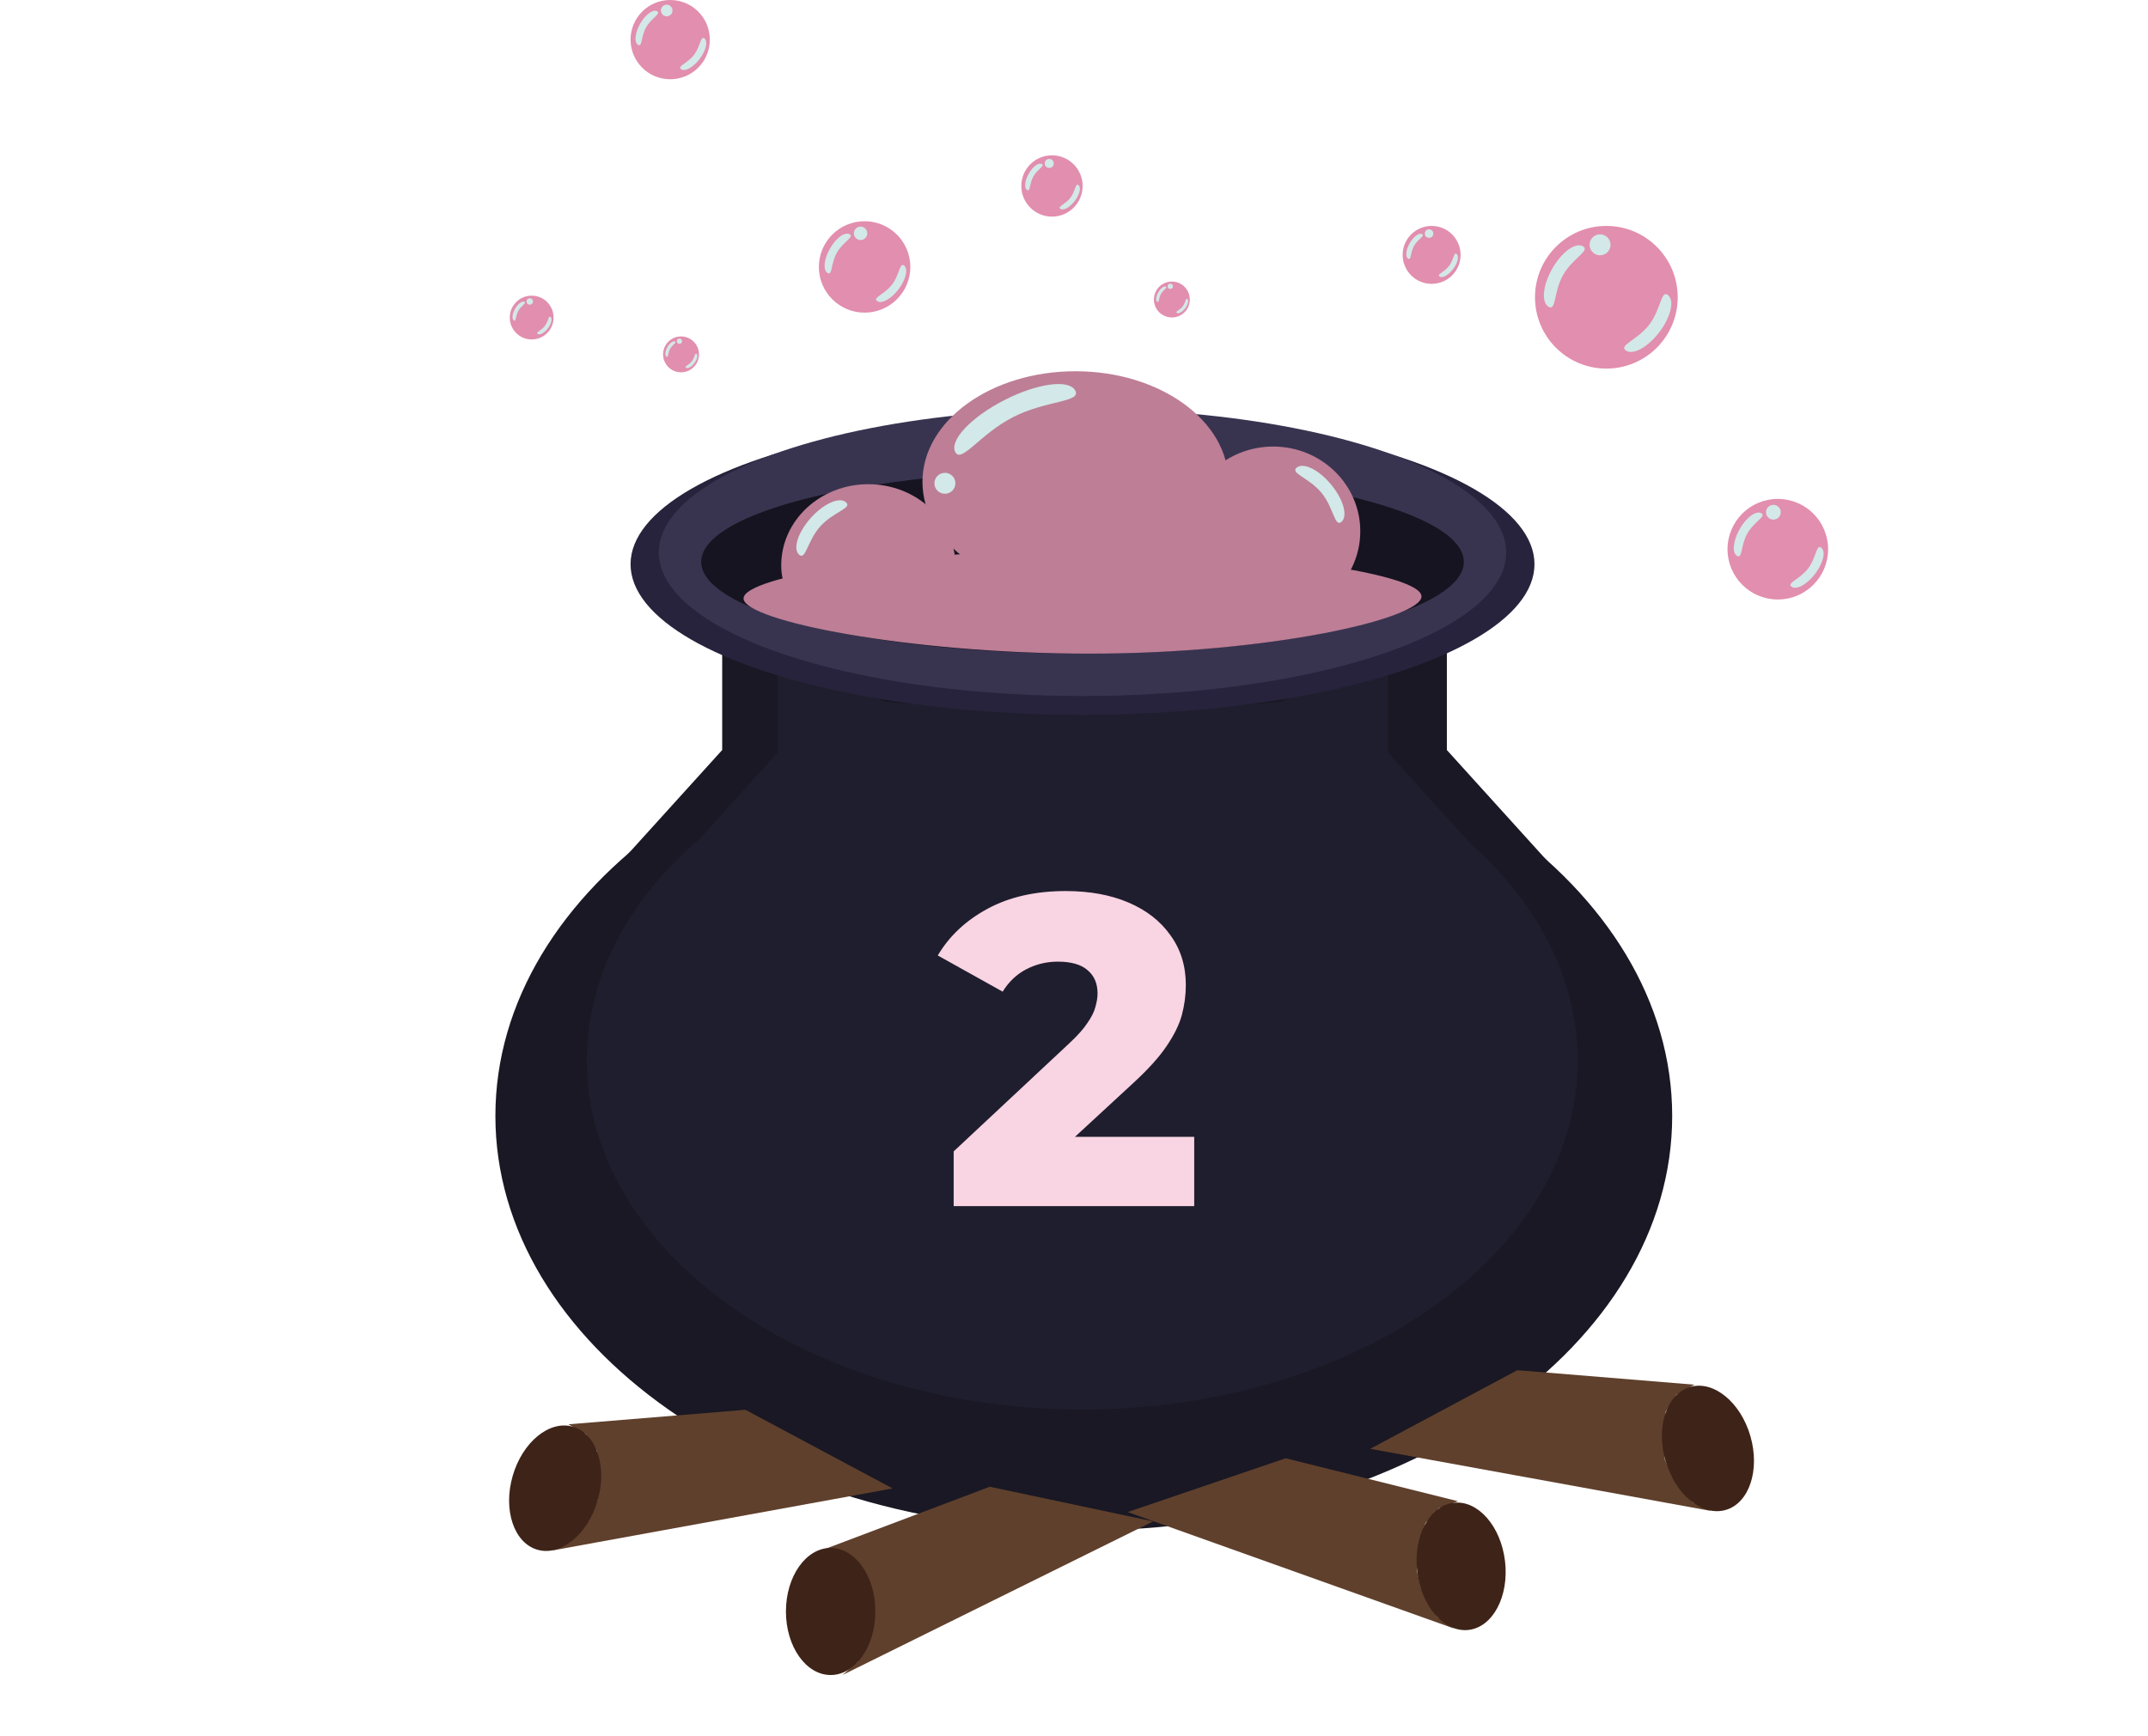 <svg width="146" height="118" viewBox="0 0 146 118" fill="none" xmlns="http://www.w3.org/2000/svg">
<path d="M113.659 75.868C113.659 91.433 95.754 104.051 73.666 104.051C51.578 104.051 33.672 91.433 33.672 75.868C33.672 60.304 51.578 47.687 73.666 47.687C95.754 47.687 113.659 60.304 113.659 75.868Z" fill="#191824"/>
<path d="M69.894 47.866L42.217 58.58L49.088 50.991L49.088 43.076L57.778 46.91L69.894 47.866Z" fill="#191824"/>
<path d="M74.168 48.249L105.215 58.582L98.344 50.993L98.344 43.078L89.655 46.912L74.168 48.249Z" fill="#191824"/>
<path d="M107.235 72.1C107.235 85.205 92.159 95.828 73.561 95.828C54.964 95.828 39.888 85.205 39.888 72.1C39.888 58.995 54.964 48.372 73.561 48.372C92.159 48.372 107.235 58.995 107.235 72.1Z" fill="#1F1E2E"/>
<path d="M70.386 48.523L47.083 57.543L52.868 51.154L52.868 44.49L60.184 47.717L70.386 48.523Z" fill="#1F1E2E"/>
<path d="M73.986 48.845L100.126 57.545L94.341 51.156L94.341 44.492L87.025 47.719L73.986 48.845Z" fill="#1F1E2E"/>
<ellipse cx="73.579" cy="38.36" rx="30.72" ry="10.24" fill="#27233C"/>
<ellipse cx="73.578" cy="37.56" rx="28.8" ry="9.76" fill="#383450"/>
<ellipse cx="73.579" cy="38.2" rx="25.92" ry="6.24" fill="#151420"/>
<ellipse cx="73.099" cy="32.76" rx="10.4" ry="7.52" fill="#BD7E96"/>
<ellipse cx="86.539" cy="36.12" rx="5.92" ry="5.76" fill="#BD7E96"/>
<path d="M64.94 38.435C64.94 41.48 62.289 41.236 59.02 41.236C55.75 41.236 53.1 41.48 53.1 38.435C53.1 35.389 55.75 32.92 59.02 32.92C62.289 32.92 64.94 35.389 64.94 38.435Z" fill="#BD7E96"/>
<path d="M96.619 40.55C96.619 42.051 86.384 44.44 74.027 44.44C61.671 44.44 50.539 42.188 50.539 40.687C50.539 39.186 61.473 37.4 73.829 37.4C86.186 37.4 96.619 39.049 96.619 40.55Z" fill="#BD7E96"/>
<path d="M55.98 105.347L67.277 101.08L78.38 103.436L57.264 113.88L58.291 112.989L58.804 112.033L59.19 110.823L59.318 109.677L59.061 108.212L58.355 106.557L57.328 105.665L55.98 105.347Z" fill="#5F402C"/>
<path d="M38.636 96.835L50.667 95.848L60.671 101.196L37.495 105.42L38.728 104.845L39.487 104.066L40.193 103.005L40.635 101.935L40.797 100.452L40.579 98.659L39.842 97.515L38.636 96.835Z" fill="#5F402C"/>
<ellipse cx="37.71" cy="101.168" rx="3.005" ry="4.352" transform="matrix(0.961 0.277 -0.277 0.961 29.518 -6.488)" fill="#3E2318"/>
<path d="M99.1 102.065L87.387 99.143L76.65 102.8L98.836 110.721L97.712 109.954L97.089 109.062L96.564 107.901L96.301 106.774L96.382 105.284L96.887 103.55L97.8 102.541L99.1 102.065Z" fill="#5F402C"/>
<ellipse cx="3.005" cy="4.352" rx="3.005" ry="4.352" transform="matrix(-0.993 0.118 0.118 0.993 101.783 101.816)" fill="#3E2318"/>
<path d="M115.165 94.141L103.134 93.155L93.13 98.502L116.306 102.726L115.072 102.151L114.314 101.372L113.607 100.312L113.165 99.242L113.004 97.758L113.221 95.966L113.959 94.822L115.165 94.141Z" fill="#5F402C"/>
<ellipse cx="3.005" cy="4.352" rx="3.005" ry="4.352" transform="matrix(-0.961 0.277 0.277 0.961 117.771 93.461)" fill="#3E2318"/>
<ellipse cx="56.46" cy="109.56" rx="3.04" ry="4.32" fill="#3E2318"/>
<ellipse cx="109.184" cy="20.21" rx="4.85" ry="4.85" fill="#E28EAE"/>
<path d="M112.782 22.587C111.989 23.626 110.966 24.179 110.497 23.821C110.027 23.463 111.31 23.108 112.102 22.069C112.895 21.029 112.897 19.698 113.366 20.056C113.836 20.414 113.574 21.547 112.782 22.587Z" fill="#D3E8E8"/>
<path d="M105.5 18.276C106.144 17.138 107.083 16.452 107.597 16.743C108.11 17.034 106.888 17.559 106.244 18.697C105.6 19.834 105.778 21.153 105.264 20.862C104.75 20.571 104.856 19.413 105.5 18.276Z" fill="#D3E8E8"/>
<path d="M68.27 27.201C70.524 26.049 72.681 25.763 73.09 26.562C73.499 27.361 71.115 27.206 68.862 28.358C66.609 29.51 65.339 31.533 64.93 30.734C64.522 29.935 66.017 28.353 68.27 27.201Z" fill="#D3E8E8"/>
<path d="M55.108 35.215C55.988 34.231 57.061 33.756 57.506 34.153C57.95 34.55 56.631 34.806 55.751 35.791C54.871 36.775 54.764 38.114 54.319 37.717C53.875 37.319 54.228 36.2 55.108 35.215Z" fill="#D3E8E8"/>
<path d="M90.485 32.954C89.646 31.935 88.593 31.416 88.133 31.795C87.672 32.174 88.98 32.483 89.819 33.502C90.658 34.522 90.71 35.864 91.171 35.485C91.631 35.106 91.324 33.973 90.485 32.954Z" fill="#D3E8E8"/>
<ellipse cx="108.756" cy="16.644" rx="0.713" ry="0.713" fill="#D3E8E8"/>
<ellipse cx="64.225" cy="32.858" rx="0.713" ry="0.713" fill="#D3E8E8"/>
<ellipse cx="45.553" cy="2.694" rx="2.694" ry="2.694" fill="#E28EAE"/>
<path d="M47.551 4.014C47.111 4.591 46.543 4.898 46.282 4.699C46.021 4.501 46.733 4.304 47.174 3.726C47.614 3.149 47.615 2.409 47.876 2.608C48.137 2.807 47.991 3.436 47.551 4.014Z" fill="#D3E8E8"/>
<path d="M43.507 1.619C43.865 0.988 44.386 0.606 44.672 0.768C44.957 0.93 44.278 1.221 43.92 1.853C43.562 2.485 43.661 3.217 43.376 3.056C43.091 2.894 43.149 2.251 43.507 1.619Z" fill="#D3E8E8"/>
<ellipse cx="45.316" cy="0.713" rx="0.396" ry="0.396" fill="#D3E8E8"/>
<ellipse cx="79.652" cy="20.363" rx="1.22" ry="1.22" fill="#E28EAE"/>
<path d="M80.557 20.961C80.358 21.223 80.1 21.362 79.982 21.272C79.864 21.182 80.187 21.092 80.386 20.831C80.586 20.569 80.586 20.234 80.704 20.324C80.823 20.414 80.757 20.7 80.557 20.961Z" fill="#D3E8E8"/>
<path d="M78.725 19.877C78.887 19.59 79.123 19.418 79.252 19.491C79.382 19.564 79.074 19.696 78.912 19.982C78.75 20.269 78.795 20.6 78.665 20.527C78.536 20.454 78.563 20.163 78.725 19.877Z" fill="#D3E8E8"/>
<ellipse cx="79.544" cy="19.465" rx="0.179" ry="0.179" fill="#D3E8E8"/>
<ellipse cx="71.503" cy="12.644" rx="2.084" ry="2.084" fill="#E28EAE"/>
<path d="M73.049 13.665C72.709 14.111 72.269 14.349 72.068 14.195C71.866 14.041 72.417 13.889 72.757 13.442C73.098 12.995 73.099 12.424 73.3 12.578C73.502 12.731 73.39 13.218 73.049 13.665Z" fill="#D3E8E8"/>
<path d="M69.921 11.812C70.198 11.324 70.601 11.029 70.822 11.154C71.042 11.279 70.517 11.505 70.24 11.993C69.964 12.482 70.04 13.049 69.82 12.924C69.599 12.799 69.644 12.301 69.921 11.812Z" fill="#D3E8E8"/>
<ellipse cx="71.318" cy="11.111" rx="0.306" ry="0.306" fill="#D3E8E8"/>
<ellipse cx="58.767" cy="18.148" rx="3.108" ry="3.108" fill="#E28EAE"/>
<path d="M61.074 19.671C60.566 20.338 59.91 20.692 59.609 20.462C59.308 20.233 60.13 20.006 60.638 19.339C61.146 18.673 61.147 17.82 61.448 18.049C61.749 18.279 61.581 19.005 61.074 19.671Z" fill="#D3E8E8"/>
<path d="M56.407 16.909C56.819 16.18 57.421 15.74 57.75 15.926C58.08 16.113 57.296 16.449 56.883 17.178C56.47 17.907 56.584 18.753 56.255 18.566C55.926 18.38 55.994 17.637 56.407 16.909Z" fill="#D3E8E8"/>
<ellipse cx="58.493" cy="15.863" rx="0.457" ry="0.457" fill="#D3E8E8"/>
<ellipse cx="120.838" cy="37.339" rx="3.419" ry="3.419" fill="#E28EAE"/>
<path d="M123.374 39.014C122.816 39.747 122.094 40.137 121.763 39.885C121.432 39.632 122.336 39.382 122.895 38.649C123.454 37.916 123.455 36.978 123.786 37.23C124.117 37.483 123.933 38.281 123.374 39.014Z" fill="#D3E8E8"/>
<path d="M118.242 35.975C118.696 35.173 119.358 34.69 119.72 34.895C120.082 35.1 119.22 35.47 118.766 36.272C118.312 37.074 118.437 38.004 118.075 37.799C117.713 37.593 117.788 36.777 118.242 35.975Z" fill="#D3E8E8"/>
<ellipse cx="120.537" cy="34.825" rx="0.503" ry="0.503" fill="#D3E8E8"/>
<ellipse cx="97.308" cy="17.329" rx="1.969" ry="1.969" fill="#E28EAE"/>
<path d="M98.767 18.293C98.445 18.715 98.03 18.94 97.84 18.794C97.649 18.649 98.17 18.505 98.491 18.083C98.813 17.661 98.814 17.121 99.004 17.266C99.195 17.412 99.089 17.871 98.767 18.293Z" fill="#D3E8E8"/>
<path d="M95.812 16.543C96.074 16.082 96.455 15.803 96.663 15.921C96.872 16.039 96.376 16.253 96.114 16.714C95.853 17.176 95.925 17.711 95.716 17.593C95.508 17.475 95.551 17.005 95.812 16.543Z" fill="#D3E8E8"/>
<ellipse cx="97.133" cy="15.881" rx="0.289" ry="0.289" fill="#D3E8E8"/>
<ellipse cx="36.138" cy="21.59" rx="1.489" ry="1.489" fill="#E28EAE"/>
<path d="M37.242 22.32C36.999 22.639 36.685 22.809 36.541 22.699C36.397 22.589 36.79 22.48 37.034 22.161C37.277 21.842 37.278 21.433 37.422 21.543C37.566 21.653 37.486 22.001 37.242 22.32Z" fill="#D3E8E8"/>
<path d="M35.007 20.996C35.205 20.646 35.493 20.436 35.651 20.525C35.809 20.614 35.433 20.776 35.235 21.125C35.037 21.474 35.092 21.88 34.934 21.79C34.777 21.701 34.809 21.345 35.007 20.996Z" fill="#D3E8E8"/>
<ellipse cx="36.007" cy="20.495" rx="0.219" ry="0.219" fill="#D3E8E8"/>
<ellipse cx="46.29" cy="24.093" rx="1.22" ry="1.22" fill="#E28EAE"/>
<path d="M47.195 24.691C46.996 24.953 46.738 25.092 46.62 25.002C46.502 24.912 46.825 24.822 47.024 24.561C47.223 24.299 47.224 23.964 47.342 24.054C47.46 24.144 47.394 24.429 47.195 24.691Z" fill="#D3E8E8"/>
<path d="M45.363 23.606C45.525 23.32 45.761 23.147 45.89 23.22C46.02 23.294 45.712 23.426 45.55 23.712C45.388 23.998 45.432 24.33 45.303 24.257C45.174 24.184 45.201 23.892 45.363 23.606Z" fill="#D3E8E8"/>
<ellipse cx="46.182" cy="23.196" rx="0.179" ry="0.179" fill="#D3E8E8"/>
<path d="M64.821 82V78.28L72.681 70.93C73.241 70.41 73.651 69.95 73.911 69.55C74.191 69.15 74.371 68.79 74.451 68.47C74.551 68.13 74.601 67.82 74.601 67.54C74.601 66.86 74.371 66.33 73.911 65.95C73.471 65.57 72.801 65.38 71.901 65.38C71.141 65.38 70.431 65.55 69.771 65.89C69.111 66.23 68.571 66.74 68.151 67.42L63.741 64.96C64.521 63.64 65.651 62.58 67.131 61.78C68.611 60.98 70.381 60.58 72.441 60.58C74.061 60.58 75.481 60.84 76.701 61.36C77.921 61.88 78.871 62.62 79.551 63.58C80.251 64.54 80.601 65.67 80.601 66.97C80.601 67.65 80.511 68.33 80.331 69.01C80.151 69.67 79.801 70.38 79.281 71.14C78.781 71.88 78.031 72.71 77.031 73.63L70.791 79.39L69.801 77.29H81.171V82H64.821Z" fill="#F9D4E2"/>
</svg>
